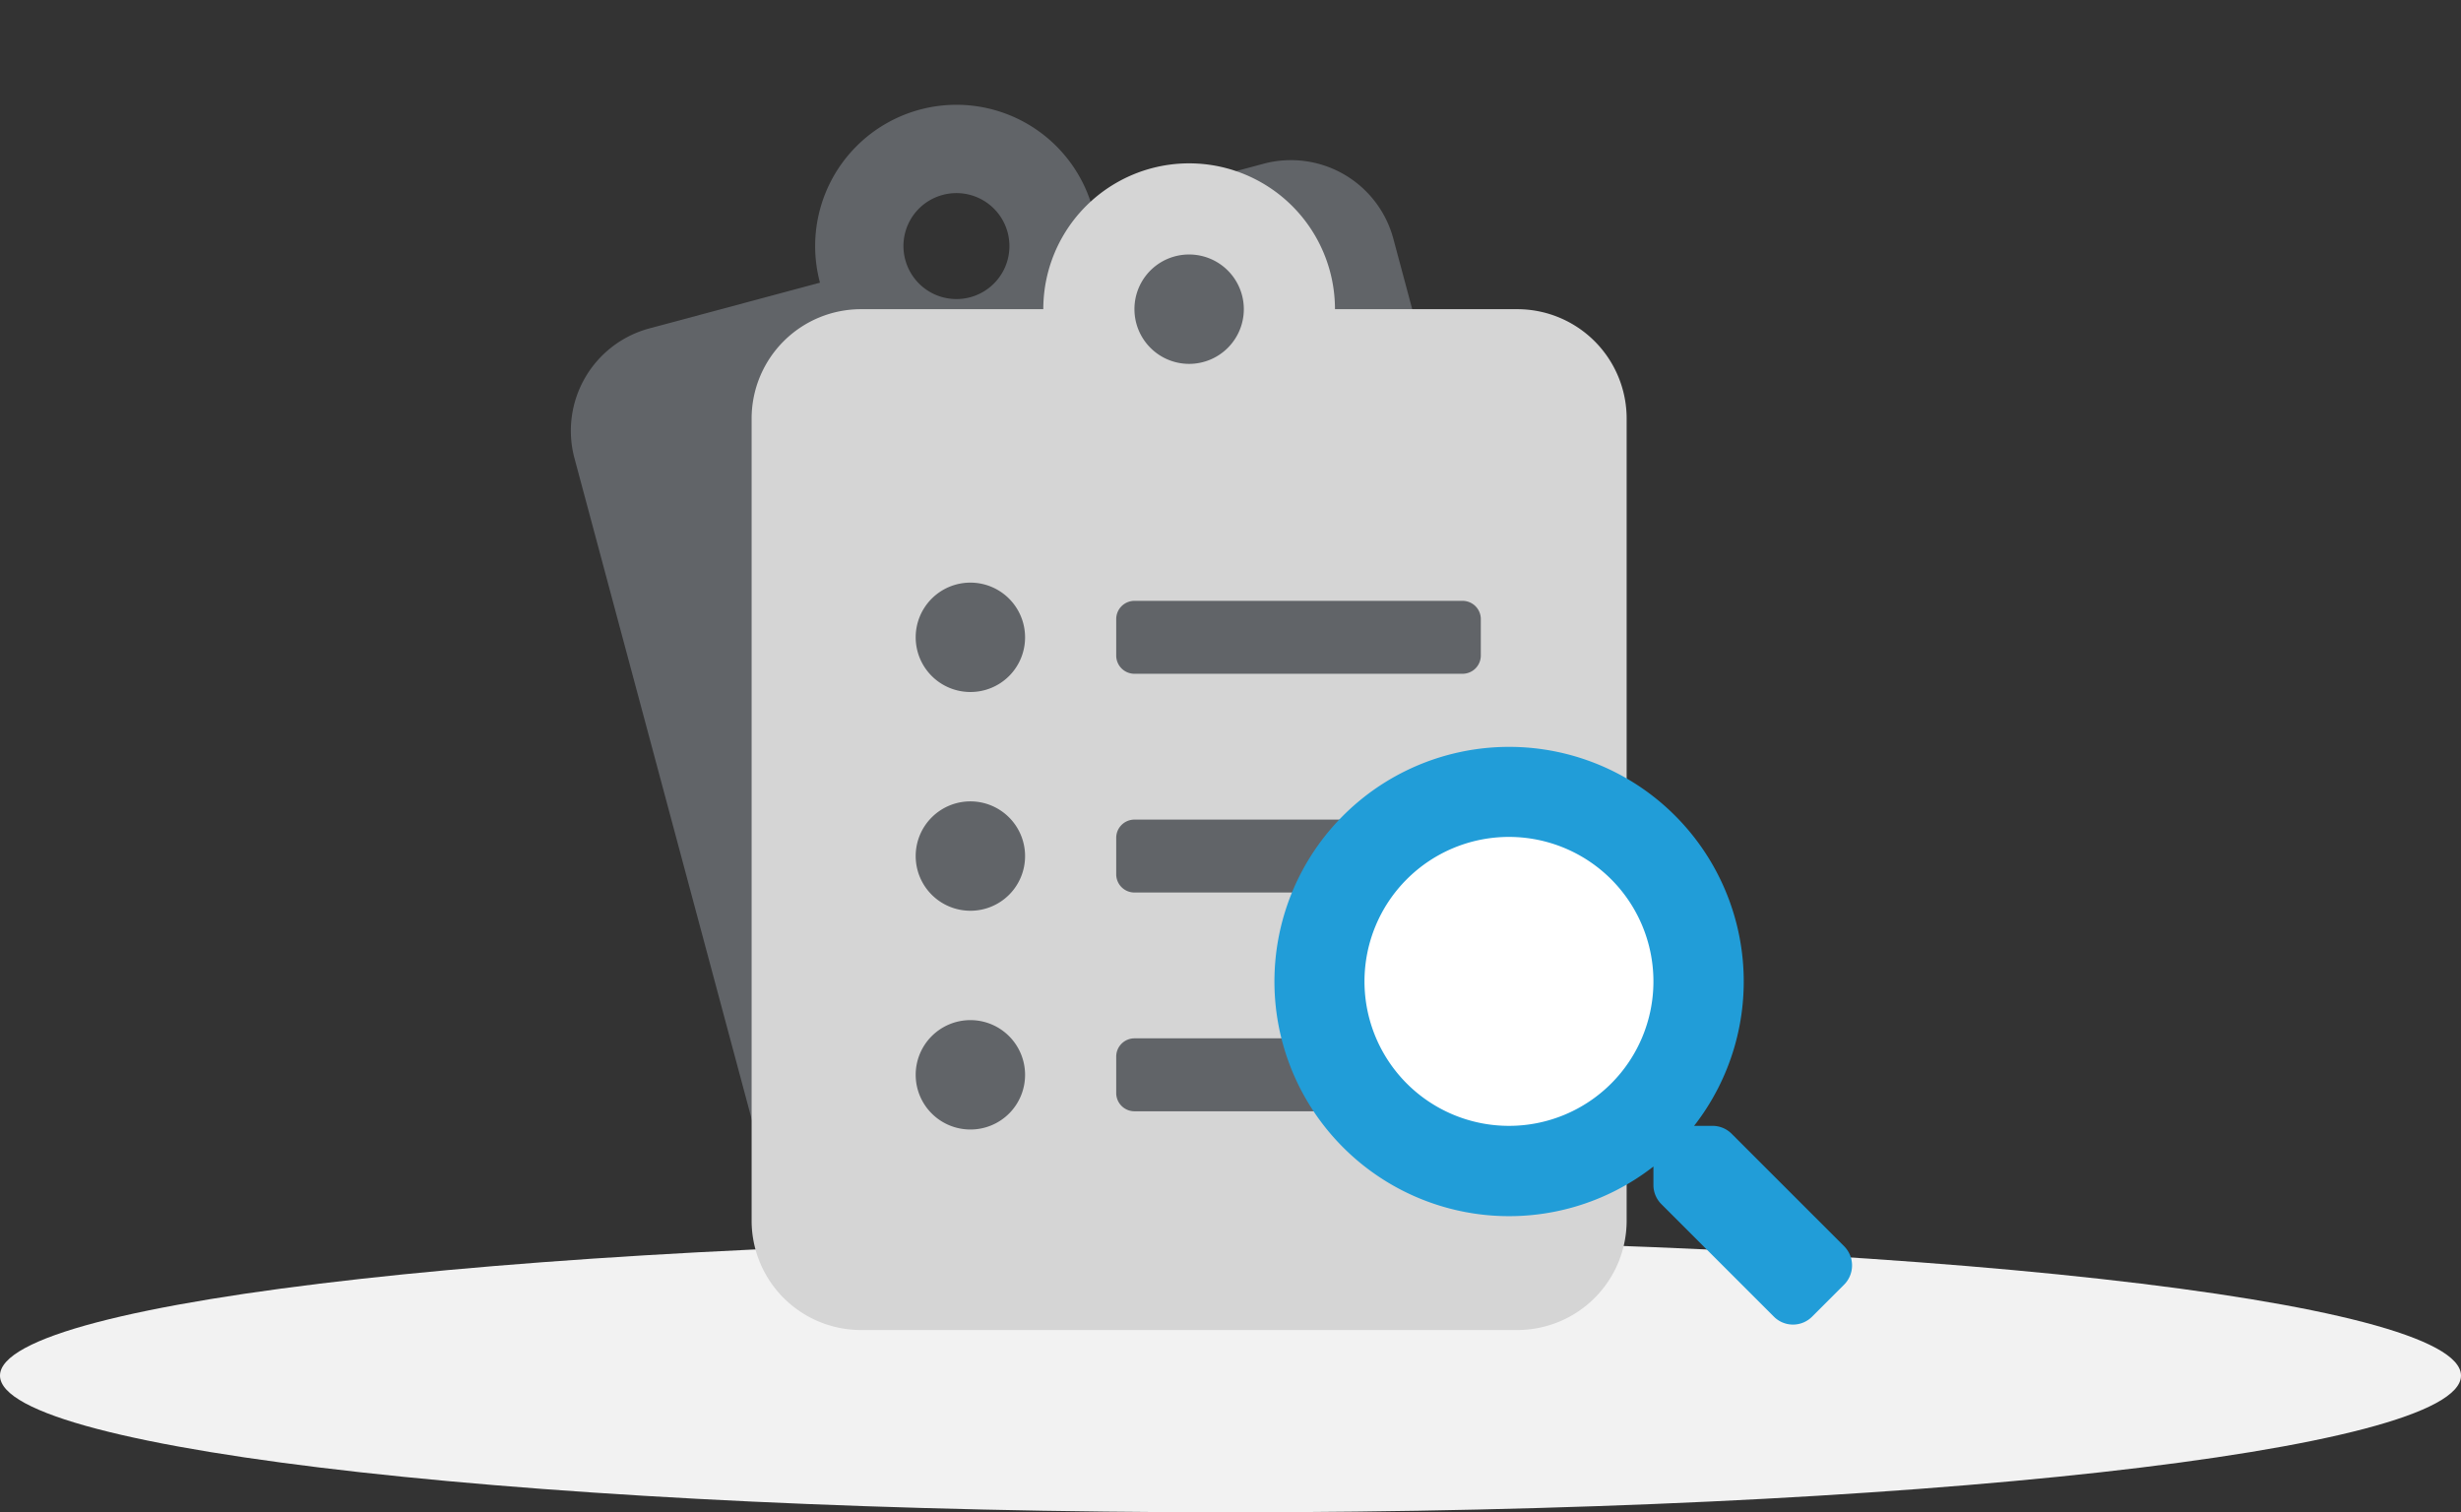 <svg xmlns="http://www.w3.org/2000/svg" width="135" height="82.961" viewBox="0 0 135 82.961"><rect x="0" y="0" width="135" height="82.961" fill="#333333" stroke="none"/><defs><style>.a{fill:#f2f2f2;}.b{fill:#616468;}.c{fill:#d5d5d5;}.d{fill:#fff;}.e{fill:#219dd8;}</style></defs><g transform="translate(-733 -348)"><path class="a" d="M67.5,73.857c37.28,0,67.5,3.358,67.5,7.5s-30.22,7.5-67.5,7.5S0,85.5,0,81.357,30.22,73.857,67.5,73.857Z" transform="translate(733 342.104)"/><g transform="translate(-2 137.961)"><g transform="translate(6.231 -144)"><g transform="translate(-3)"><g transform="matrix(0.966, -0.259, 0.259, 0.966, 756.902, 365.807)"><path class="b" d="M40.688,7.75H31a7.75,7.75,0,1,0-15.5,0H5.812A5.814,5.814,0,0,0,0,13.562V56.187A5.814,5.814,0,0,0,5.812,62H40.688A5.814,5.814,0,0,0,46.5,56.187V13.562A5.814,5.814,0,0,0,40.688,7.75ZM11.625,51.344ZM23.25,4.844A2.906,2.906,0,1,1,20.344,7.75,2.9,2.9,0,0,1,23.25,4.844Z" transform="translate(2.7 1)"/></g><g transform="translate(770.3 362)"><path class="c" d="M42,8H32A8,8,0,0,0,16,8H6a6,6,0,0,0-6,6V58a6,6,0,0,0,6,6H42a6,6,0,0,0,6-6V14A6,6,0,0,0,42,8ZM12,53a3,3,0,1,1,3-3A2.993,2.993,0,0,1,12,53Zm0-12a3,3,0,1,1,3-3A2.993,2.993,0,0,1,12,41Zm0-12a3,3,0,1,1,3-3A2.993,2.993,0,0,1,12,29ZM24,5a3,3,0,1,1-3,3A2.993,2.993,0,0,1,24,5ZM40,51a1,1,0,0,1-1,1H21a1,1,0,0,1-1-1V49a1,1,0,0,1,1-1H39a1,1,0,0,1,1,1Zm0-12a1,1,0,0,1-1,1H21a1,1,0,0,1-1-1V37a1,1,0,0,1,1-1H39a1,1,0,0,1,1,1Zm0-12a1,1,0,0,1-1,1H21a1,1,0,0,1-1-1V25a1,1,0,0,1,1-1H39a1,1,0,0,1,1,1Z" transform="translate(2.7 1)"/></g></g></g><circle class="d" cx="10" cy="10" r="10" transform="translate(808 254)"/><path class="e" d="M31.265,27.408l-6.173-6.173A1.485,1.485,0,0,0,24.04,20.8H23.031A12.872,12.872,0,1,0,20.8,23.031V24.04a1.485,1.485,0,0,0,.433,1.052l6.173,6.173a1.48,1.48,0,0,0,2.1,0l1.752-1.752A1.493,1.493,0,0,0,31.265,27.408ZM12.877,20.8A7.925,7.925,0,1,1,20.8,12.877,7.92,7.92,0,0,1,12.877,20.8Z" transform="translate(804.9 251)"/></g></g></svg>